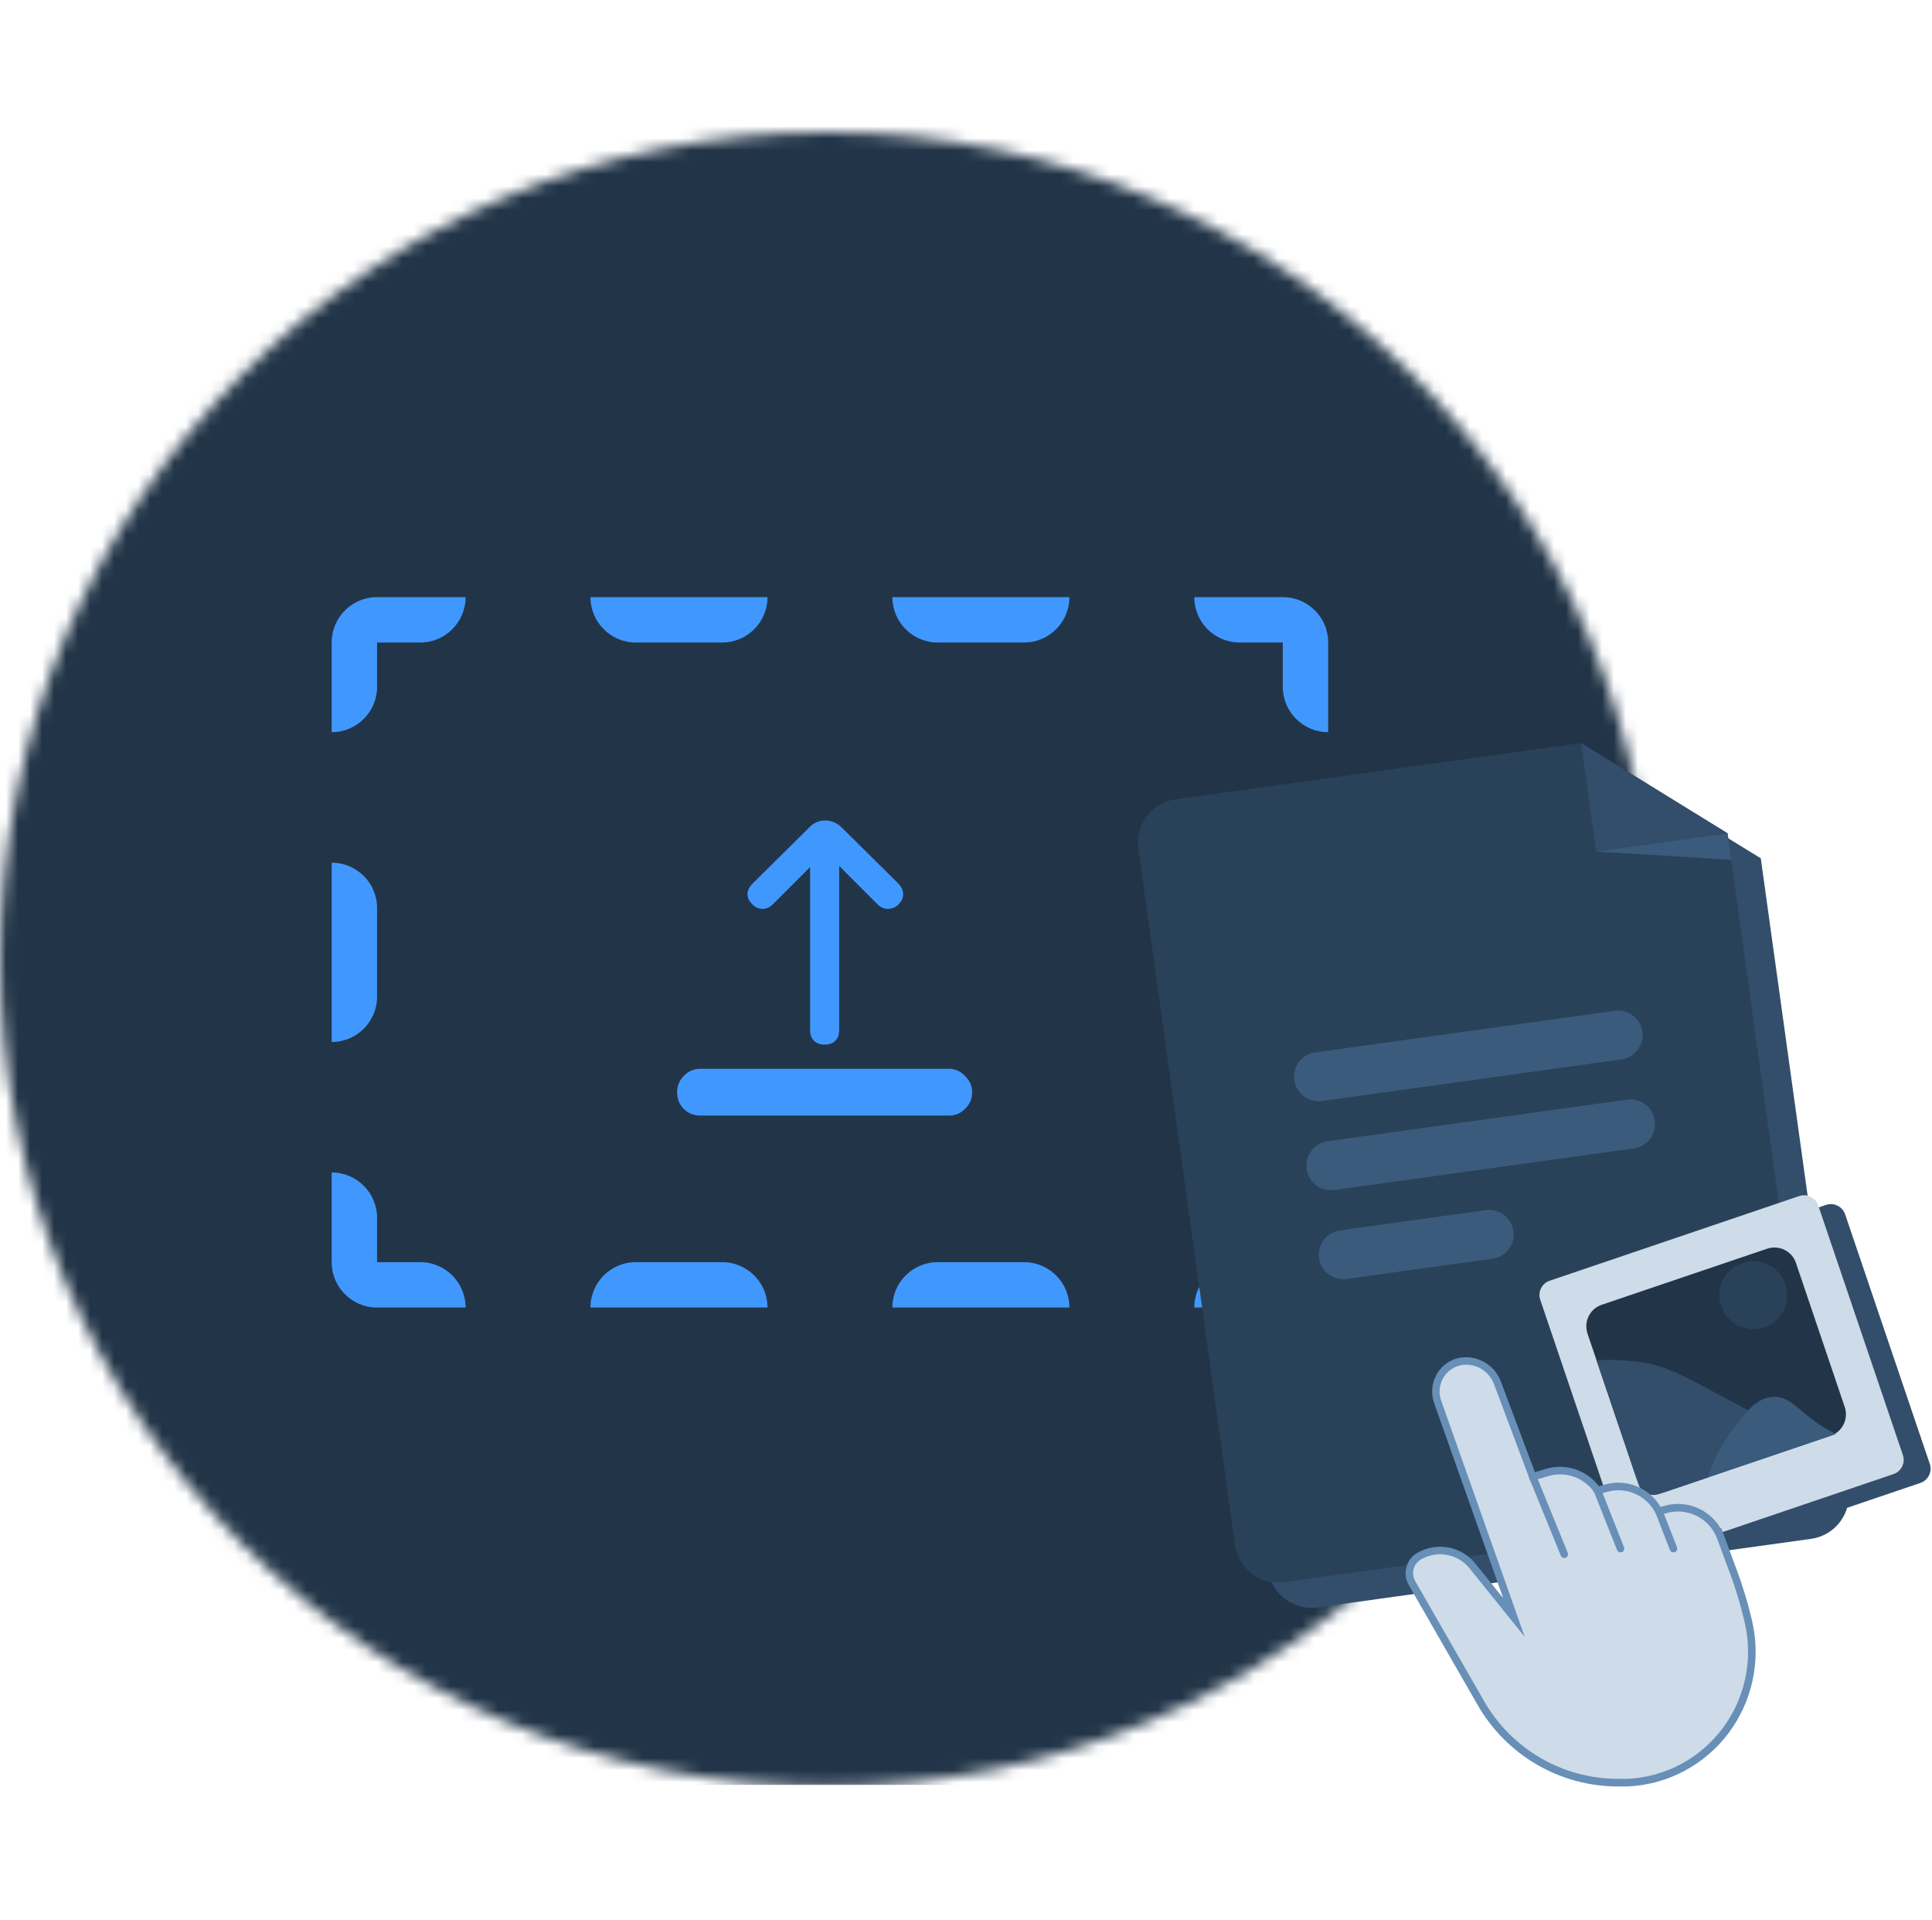 <svg width="161" height="160" viewBox="0 0 161 160" fill="none" xmlns="http://www.w3.org/2000/svg">
<mask id="mask0_2810_46894" style="mask-type:alpha" maskUnits="userSpaceOnUse" x="0" y="11" width="138" height="138">
<circle cx="68.921" cy="79.921" r="68.921" fill="#EBF8FF"/>
</mask>
<g mask="url(#mask0_2810_46894)">
<path d="M169.882 10.309H-31.559C-32.872 10.307 -34.172 10.565 -35.386 11.067C-36.599 11.568 -37.702 12.304 -38.63 13.232C-39.559 14.16 -40.296 15.262 -40.799 16.475C-41.302 17.688 -41.56 18.988 -41.56 20.301V138.709C-41.56 141.362 -40.507 143.906 -38.631 145.782C-36.755 147.657 -34.211 148.711 -31.559 148.711H169.882C172.534 148.711 175.078 147.657 176.954 145.782C178.83 143.906 179.884 141.362 179.884 138.709V20.301C179.884 18.988 179.625 17.688 179.122 16.475C178.619 15.262 177.882 14.16 176.954 13.232C176.025 12.304 174.922 11.568 173.709 11.067C172.495 10.565 171.195 10.307 169.882 10.309Z" fill="#223548"/>
<path fill-rule="evenodd" clip-rule="evenodd" d="M-3.499 40.755C0.705 40.755 4.113 37.347 4.113 33.143C4.113 28.939 0.705 25.531 -3.499 25.531C-7.703 25.531 -11.111 28.939 -11.111 33.143C-11.111 37.347 -7.703 40.755 -3.499 40.755ZM-3.499 38.726C-0.416 38.726 2.083 36.226 2.083 33.143C2.083 30.06 -0.416 27.561 -3.499 27.561C-6.582 27.561 -9.081 30.06 -9.081 33.143C-9.081 36.226 -6.582 38.726 -3.499 38.726Z" fill="#2A4259"/>
<path fill-rule="evenodd" clip-rule="evenodd" d="M30.308 108.774C29.78 108.612 29.302 108.337 28.901 107.978C28.797 107.884 28.698 107.785 28.604 107.681C28.245 107.28 27.97 106.802 27.808 106.274C27.78 106.184 27.756 106.093 27.735 106.001C27.673 105.73 27.641 105.448 27.641 105.159V97.689C29.73 97.689 31.423 99.383 31.423 101.471L31.423 105.159H35.017C37.106 105.159 38.799 106.852 38.799 108.941H31.423C31.133 108.941 30.852 108.909 30.581 108.847C30.488 108.826 30.397 108.802 30.308 108.774ZM63.958 108.941C63.958 106.852 62.265 105.159 60.176 105.159H52.988C50.899 105.159 49.206 106.852 49.206 108.941H63.958ZM89.117 108.941C89.117 106.852 87.424 105.159 85.335 105.159H78.147C76.058 105.159 74.365 106.852 74.365 108.941H89.117ZM110.682 71.877C108.593 71.877 106.9 73.57 106.9 75.659V83.034C106.9 85.123 108.593 86.816 110.682 86.816V71.877ZM74.365 49.752C74.365 51.841 76.058 53.534 78.147 53.534H85.335C87.424 53.534 89.117 51.841 89.117 49.752H74.365ZM49.206 49.752C49.206 51.841 50.899 53.534 52.988 53.534H60.176C62.265 53.534 63.958 51.841 63.958 49.752H49.206ZM27.641 61.004C29.73 61.004 31.423 59.31 31.423 57.222V53.534L35.017 53.534C37.106 53.534 38.799 51.841 38.799 49.752H31.423C31.133 49.752 30.852 49.785 30.581 49.846C30.488 49.867 30.397 49.891 30.308 49.919C29.78 50.082 29.302 50.356 28.901 50.715C28.797 50.809 28.698 50.908 28.604 51.012C28.245 51.413 27.97 51.892 27.808 52.419C27.78 52.509 27.756 52.6 27.735 52.692C27.673 52.963 27.641 53.245 27.641 53.534V61.004ZM27.641 71.877C29.73 71.877 31.423 73.57 31.423 75.659V83.034C31.423 85.123 29.73 86.816 27.641 86.816V71.877ZM99.523 49.752C99.523 51.841 101.217 53.534 103.306 53.534H106.9V57.222C106.9 59.31 108.593 61.004 110.682 61.004V53.534C110.682 53.245 110.65 52.963 110.588 52.692C110.567 52.6 110.543 52.509 110.515 52.419C110.353 51.892 110.078 51.413 109.719 51.012C109.625 50.908 109.526 50.809 109.422 50.715C109.021 50.356 108.543 50.082 108.015 49.919C107.925 49.891 107.834 49.867 107.742 49.846C107.471 49.785 107.189 49.752 106.9 49.752H99.523ZM110.682 97.689C108.593 97.689 106.9 99.383 106.9 101.471V105.159H103.306C101.217 105.159 99.523 106.852 99.523 108.941H106.9C107.189 108.941 107.471 108.909 107.742 108.847C107.834 108.826 107.925 108.802 108.015 108.774C108.543 108.612 109.021 108.337 109.422 107.978C109.526 107.884 109.625 107.785 109.719 107.681C110.078 107.28 110.353 106.802 110.515 106.274C110.543 106.184 110.567 106.093 110.588 106.001C110.65 105.73 110.682 105.448 110.682 105.159V97.689Z" fill="#4098FF"/>
<path fill-rule="evenodd" clip-rule="evenodd" d="M74.886 73.641L74.878 73.633L70.162 68.963L70.162 68.963C69.774 68.575 69.303 68.363 68.766 68.363C68.232 68.363 67.77 68.574 67.409 68.971L62.708 73.625L62.707 73.627C62.475 73.858 62.291 74.152 62.291 74.503C62.291 74.857 62.477 75.145 62.714 75.365C62.939 75.586 63.22 75.726 63.549 75.726C63.881 75.726 64.166 75.583 64.391 75.357L67.508 72.24V85.827C67.508 86.146 67.589 86.472 67.832 86.715C68.075 86.958 68.401 87.038 68.72 87.038C69.039 87.038 69.365 86.958 69.608 86.715C69.851 86.472 69.931 86.146 69.931 85.827V72.147L73.141 75.357C73.367 75.583 73.651 75.726 73.983 75.726C74.326 75.726 74.63 75.599 74.872 75.357C75.097 75.131 75.264 74.845 75.264 74.503C75.264 74.167 75.102 73.877 74.886 73.641Z" fill="#4098FF"/>
<path fill-rule="evenodd" clip-rule="evenodd" d="M79.062 89.047C79.593 89.047 80.052 89.256 80.412 89.647C80.804 90.008 81.012 90.466 81.012 90.998C81.012 91.552 80.809 92.033 80.403 92.403C80.037 92.764 79.58 92.948 79.062 92.948H58.378C57.835 92.948 57.357 92.769 56.982 92.394C56.607 92.019 56.428 91.54 56.428 90.998C56.428 90.479 56.611 90.023 56.973 89.656C57.343 89.251 57.823 89.047 58.378 89.047H79.062Z" fill="#4098FF"/>
</g>
<path d="M100.725 68.69C99.778 68.821 98.91 69.328 98.328 70.098C97.745 70.868 97.492 71.828 97.626 72.788L105.685 130.826C105.817 131.773 106.323 132.64 107.093 133.223C107.864 133.805 108.823 134.058 109.783 133.925L150.938 128.21C151.885 128.079 152.752 127.572 153.334 126.802C153.917 126.031 154.17 125.072 154.036 124.112L146.732 71.512L134.519 63.997L100.725 68.69Z" fill="#324E6B"/>
<path d="M97.967 66.604C97.006 66.737 96.152 67.242 95.57 68.012C94.986 68.769 94.734 69.742 94.866 70.689L102.925 128.727C103.057 129.674 103.563 130.541 104.334 131.123C105.104 131.706 106.063 131.959 107.024 131.825L148.178 126.111C148.651 126.045 149.098 125.886 149.52 125.648C149.929 125.413 150.283 125.087 150.575 124.702C150.866 124.317 151.069 123.889 151.184 123.432C151.3 122.974 151.329 122.488 151.265 122.028L143.961 69.428L131.761 61.911L97.967 66.604Z" fill="#2A4259"/>
<path d="M133.017 70.949L144.268 71.635L143.961 69.429L133.017 70.949Z" fill="#3B5B7C"/>
<path d="M133.017 70.949L143.961 69.429L131.762 61.912L133.017 70.949Z" fill="#324E6B"/>
<path d="M107.86 89.983C107.704 88.86 108.486 87.841 109.609 87.685L134.556 84.221C135.679 84.065 136.711 84.845 136.865 85.955C137.019 87.064 136.241 88.11 135.118 88.266L110.171 91.73C109.048 91.886 108.016 91.105 107.86 89.983Z" fill="#3B5B7C"/>
<path d="M109.92 104.824C109.765 103.701 110.545 102.669 111.668 102.513L123.803 100.828C124.926 100.672 125.958 101.453 126.114 102.576C126.27 103.698 125.488 104.717 124.365 104.873L112.23 106.558C111.107 106.714 110.075 105.934 109.92 104.824Z" fill="#3B5B7C"/>
<path d="M108.889 97.397C108.733 96.274 109.514 95.241 110.637 95.085L135.584 91.621C136.706 91.465 137.739 92.246 137.895 93.369C138.051 94.492 137.27 95.524 136.147 95.68L111.2 99.144C110.077 99.3 109.045 98.519 108.889 97.397Z" fill="#3B5B7C"/>
<path d="M130.598 109.04C130.368 108.383 130.723 107.658 131.382 107.442L152.163 100.392C152.821 100.163 153.532 100.519 153.761 101.177L160.812 121.957C161.041 122.615 160.686 123.34 160.027 123.556L139.246 130.606C138.588 130.835 137.863 130.481 137.648 129.821L130.598 109.04Z" fill="#324E6B"/>
<path d="M128.357 108.304C128.128 107.646 128.483 106.921 129.142 106.706L149.923 99.656C150.581 99.426 151.305 99.781 151.521 100.44L158.571 121.221C158.801 121.879 158.446 122.604 157.787 122.819L137.006 129.869C136.348 130.099 135.623 129.744 135.407 129.085L128.357 108.304Z" fill="#CEDBE8"/>
<path d="M132.291 111.109C131.961 110.12 132.487 109.041 133.475 108.71L147.264 104.038C148.252 103.708 149.332 104.233 149.662 105.222L153.729 117.233C154.06 118.221 153.534 119.301 152.545 119.631L138.757 124.304C137.768 124.634 136.689 124.108 136.358 123.12L132.291 111.109Z" fill="#223548"/>
<path d="M147.014 110.579C148.49 110.085 149.286 108.471 148.778 106.997C148.284 105.521 146.67 104.725 145.196 105.233C143.721 105.728 142.924 107.341 143.432 108.815C143.927 110.291 145.54 111.087 147.014 110.579Z" fill="#2A4259"/>
<path d="M144.401 119.465C144.877 118.82 145.385 118.211 145.923 117.613L145.225 117.255C140.467 114.771 138.913 113.608 135.821 113.389C134.898 113.297 133.973 113.287 133.042 113.334L136.55 123.699C136.599 123.858 136.69 124.011 136.803 124.133C136.917 124.255 137.055 124.36 137.217 124.434C137.379 124.508 137.551 124.553 137.73 124.556C137.91 124.558 138.086 124.534 138.258 124.482L142.393 123.081C142.864 121.802 143.522 120.58 144.374 119.469L144.401 119.465Z" fill="#324E6B"/>
<path d="M147.697 116.387C146.851 116.449 146.176 116.956 145.505 117.684C145.006 118.263 144.54 118.88 144.103 119.506C143.33 120.592 142.727 121.807 142.312 123.091L153.006 119.469C150.18 118.179 149.471 116.251 147.697 116.387Z" fill="#3B5B7C"/>
<path d="M144.252 130.441L143.378 128.063C143.038 127.167 142.375 126.433 141.52 126.007C140.666 125.582 139.684 125.496 138.77 125.767L138.239 125.925C137.838 125.132 137.173 124.506 136.361 124.154C135.549 123.802 134.641 123.748 133.793 124L133.134 124.195C132.683 123.527 132.033 123.021 131.277 122.749C130.522 122.477 129.7 122.453 128.931 122.681L127.729 123.038L124.786 115.201C124.585 114.67 124.229 114.212 123.764 113.89C123.299 113.568 122.747 113.396 122.183 113.397C121.773 113.395 121.37 113.493 121.006 113.684C120.643 113.874 120.332 114.151 120.099 114.49C119.866 114.83 119.719 115.221 119.67 115.63C119.621 116.039 119.672 116.454 119.819 116.839L126.161 134.765L122.848 130.648C122.34 129.94 121.589 129.447 120.741 129.265C119.893 129.083 119.007 129.224 118.257 129.661C117.893 129.872 117.625 130.218 117.509 130.625C117.393 131.032 117.439 131.468 117.637 131.841L123.417 141.914C124.572 143.925 126.232 145.595 128.23 146.756C130.228 147.917 132.495 148.528 134.803 148.529H135.679C137.271 148.446 138.825 148.012 140.232 147.257C141.639 146.503 142.863 145.445 143.818 144.161C144.774 142.877 145.437 141.396 145.76 139.825C146.084 138.254 146.06 136.63 145.69 135.07C145.315 133.496 144.835 131.949 144.252 130.441Z" fill="#CEDBE8"/>
<path d="M134.799 148.843C132.438 148.839 130.119 148.211 128.074 147.023C126.028 145.834 124.329 144.127 123.145 142.07L117.362 131.999C117.123 131.553 117.067 131.031 117.204 130.543C117.342 130.056 117.662 129.641 118.098 129.387C118.915 128.91 119.88 128.756 120.804 128.955C121.727 129.154 122.545 129.692 123.096 130.464L125.261 133.144L119.526 116.941C119.276 116.263 119.287 115.516 119.56 114.847C119.832 114.178 120.345 113.637 120.995 113.332C121.12 113.271 121.25 113.221 121.383 113.184C122.122 112.989 122.907 113.076 123.586 113.427C124.266 113.779 124.792 114.371 125.065 115.09L127.908 122.658L128.83 122.383C129.626 122.145 130.475 122.156 131.264 122.416C132.053 122.675 132.745 123.171 133.247 123.836L133.695 123.701C134.569 123.441 135.505 123.483 136.354 123.819C137.203 124.155 137.916 124.766 138.381 125.556L138.669 125.471C139.552 125.209 140.497 125.252 141.352 125.594C142.208 125.935 142.925 126.555 143.39 127.355L143.427 127.279L144.553 130.33C145.149 131.877 145.637 133.464 146.014 135.079C146.384 136.681 146.4 138.344 146.061 139.952C145.723 141.561 145.037 143.074 144.054 144.387C143.07 145.699 141.812 146.779 140.369 147.548C138.925 148.318 137.332 148.759 135.7 148.841L134.799 148.843ZM120.005 129.499C119.445 129.499 118.895 129.648 118.41 129.932C118.117 130.102 117.901 130.38 117.807 130.707C117.713 131.035 117.75 131.386 117.908 131.687L123.683 141.75C124.813 143.711 126.434 145.339 128.385 146.472C130.336 147.605 132.547 148.203 134.799 148.207H135.675C137.214 148.127 138.717 147.709 140.078 146.982C141.439 146.255 142.625 145.235 143.553 143.997C144.48 142.758 145.126 141.329 145.445 139.812C145.764 138.294 145.749 136.725 145.4 135.214C145.03 133.632 144.553 132.078 143.971 130.562L143.096 128.194C142.783 127.369 142.173 126.692 141.387 126.3C140.601 125.907 139.697 125.827 138.855 126.075L138.08 126.307L137.964 126.075C137.596 125.348 136.986 124.773 136.241 124.45C135.496 124.127 134.663 124.077 133.885 124.308L133.007 124.569L132.879 124.374C132.466 123.76 131.869 123.294 131.176 123.044C130.482 122.794 129.727 122.773 129.02 122.984L127.542 123.422L124.495 115.31C124.304 114.805 123.955 114.376 123.501 114.088C123.046 113.8 122.511 113.668 121.976 113.712C121.636 113.744 121.308 113.854 121.017 114.034C120.727 114.215 120.481 114.46 120.301 114.751C120.12 115.042 120.008 115.372 119.974 115.714C119.94 116.056 119.985 116.401 120.106 116.722L127.059 136.376L122.602 130.845C122.306 130.429 121.917 130.09 121.465 129.856C121.013 129.622 120.513 129.499 120.005 129.499Z" fill="#688FB7"/>
<path d="M130.355 129.806C130.293 129.807 130.233 129.788 130.181 129.753C130.13 129.719 130.09 129.669 130.067 129.611L127.445 123.174C127.426 123.136 127.415 123.095 127.413 123.052C127.41 123.01 127.417 122.967 127.431 122.927C127.446 122.887 127.468 122.85 127.497 122.819C127.526 122.788 127.561 122.764 127.6 122.747C127.639 122.73 127.681 122.721 127.723 122.721C127.765 122.721 127.807 122.729 127.846 122.746C127.885 122.762 127.92 122.787 127.95 122.818C127.979 122.848 128.002 122.885 128.016 122.925L130.644 129.377C130.675 129.454 130.674 129.54 130.642 129.616C130.61 129.693 130.55 129.753 130.474 129.785C130.436 129.801 130.396 129.808 130.355 129.806Z" fill="#688FB7"/>
<path d="M135.042 129.338C134.98 129.339 134.919 129.32 134.868 129.285C134.816 129.251 134.776 129.201 134.753 129.143L132.842 124.319C132.812 124.242 132.813 124.155 132.846 124.079C132.879 124.002 132.941 123.942 133.018 123.911C133.095 123.88 133.181 123.881 133.257 123.914C133.333 123.948 133.393 124.01 133.424 124.087L135.335 128.913C135.364 128.991 135.363 129.077 135.33 129.153C135.297 129.23 135.235 129.29 135.158 129.321C135.121 129.335 135.081 129.341 135.042 129.338Z" fill="#688FB7"/>
<path d="M139.451 129.339C139.388 129.34 139.327 129.322 139.275 129.287C139.224 129.252 139.183 129.202 139.16 129.144L137.964 126.058C137.938 125.996 137.931 125.927 137.946 125.861C137.961 125.794 137.997 125.735 138.048 125.69C138.085 125.657 138.13 125.635 138.178 125.623C138.227 125.612 138.277 125.613 138.325 125.625C138.373 125.637 138.417 125.661 138.454 125.694C138.491 125.727 138.52 125.768 138.538 125.815L139.743 128.893C139.772 128.96 139.778 129.034 139.76 129.105C139.742 129.175 139.702 129.238 139.644 129.283C139.588 129.324 139.52 129.344 139.451 129.339Z" fill="#688FB7"/>
</svg>
